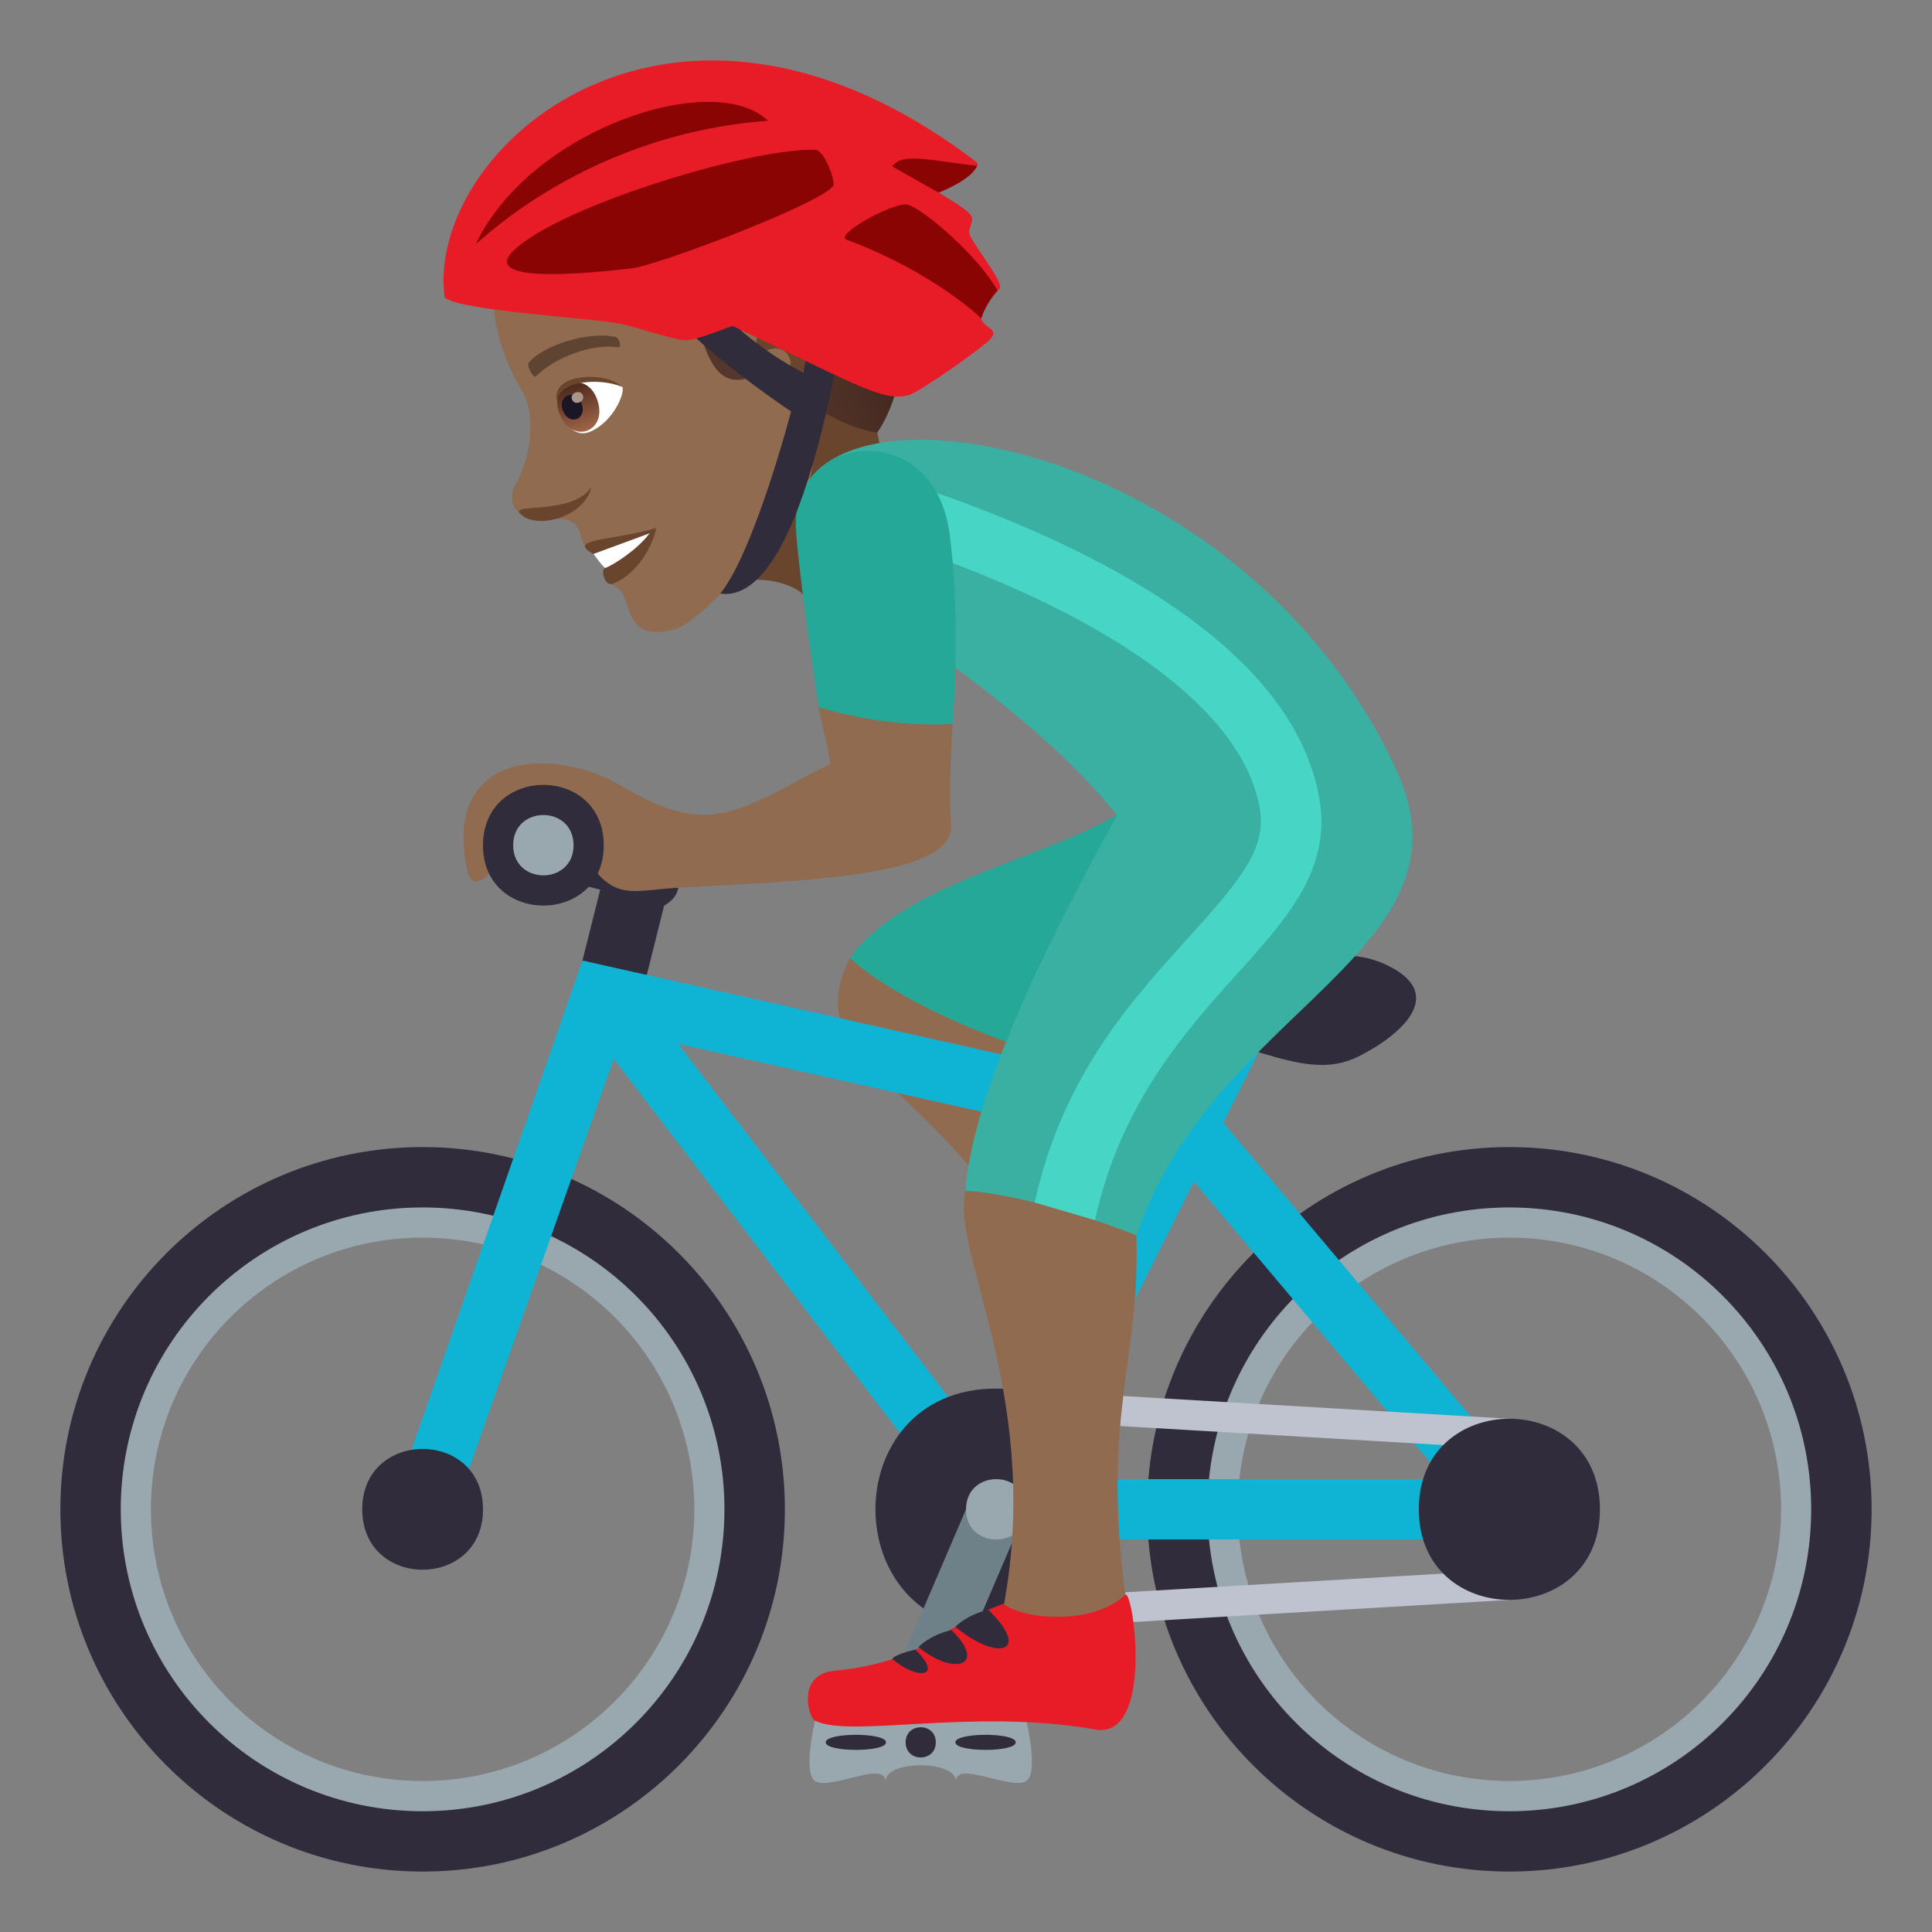 <?xml version="1.0" encoding="utf-8"?>
<!-- Generator: Adobe Illustrator 15.0.0, SVG Export Plug-In . SVG Version: 6.00 Build 0)  -->
<!DOCTYPE svg PUBLIC "-//W3C//DTD SVG 1.1//EN" "http://www.w3.org/Graphics/SVG/1.1/DTD/svg11.dtd">
<svg version="1.1" id="Layer_1" xmlns:x="http://ns.adobe.com/Extensibility/1.0/" xmlns:i="http://ns.adobe.com/AdobeIllustrator/10.0/" xmlns:graph="http://ns.adobe.com/Graphs/1.0/"
	 xmlns="http://www.w3.org/2000/svg" xmlns:xlink="http://www.w3.org/1999/xlink" xmlns:a="http://ns.adobe.com/AdobeSVGViewerExtensions/3.0/"
	 x="0px" y="0px" width="64px" height="64px" viewBox="0 0 64 64" enable-background="new 0 0 64 64" xml:space="preserve">
<rect x="0" y="0" width="64" height="64" fill="#808080" stroke="none"/>
<path fill="#69452D" d="M23.629,19.762c0.986-1.004,2.775-0.424,3.012-0.014c0.787,1.342,4.504-1.922,3.299-3.352
	c-1.049-1.244-0.969-3.217-0.969-3.217C28.008,13.016,23.229,8.938,23.629,19.762z"/>
<path fill="#916B50" d="M19.42,5.17c-3.414,1.898-3.803,4.973-2.107,7.813c0.383,0.643,0.369,1.984-0.232,3.063
	c-0.217,0.391-0.115,0.768,0.129,0.955c0.48,0.369,1.154,0.129,1.502,0.205c0.773,0.172,0.305,0.844,0.949,1.145
	c0.293,0.135,0.805-0.373,0.57,1.002c0.916,0.266,0.172,1.979,2.105,1.498c1.014-0.254,4.299-4.088,4.521-5.08
	c0.234-1.043-0.461-2.555-0.461-2.555c2.492-1.816,2.59-4.604,1.063-6.928C25.328,3.038,21.635,3.94,19.42,5.17z"/>
<path fill="#69452D" d="M19.66,18.35c0.416,0.084,0.387,0.467,0.387,0.467c-0.162,0.059-0.008,0.615,0.236,0.525
	c0.85-0.309,1.363-1.322,1.457-1.855C20.387,17.905,18.709,17.836,19.66,18.35z"/>
<path fill="#FFFFFF" d="M19.66,18.35c0,0,0.301,0.416,0.387,0.467c0.268-0.098,1.064-0.604,1.471-1.15L19.66,18.35z"/>
<linearGradient id="SVGID_1_" gradientUnits="userSpaceOnUse" x1="22.979" y1="334.002" x2="33.787" y2="334.002" gradientTransform="matrix(0.94 -0.342 0.342 0.94 -119.49 -295.33)">
	<stop  offset="0" style="stop-color:#3B2118"/>
	<stop  offset="0.58" style="stop-color:#54352C"/>
	<stop  offset="1" style="stop-color:#614036"/>
	<a:midPointStop  offset="0" style="stop-color:#3B2118"/>
	<a:midPointStop  offset="0.43" style="stop-color:#3B2118"/>
	<a:midPointStop  offset="1" style="stop-color:#614036"/>
</linearGradient>
<path fill="url(#SVGID_1_)" d="M25.5,4.858c-3.99-2.941-9.977,1.896-10.115,3.023c-0.047,0.404,0.477,1.17,0.957,1.611
	c1.086-0.395,2.91-2.09,4.607-1.934c2.516,0.229,1.666,5.479,3.734,4.994C25.008,12.477,27.303,6.387,25.5,4.858z"/>
<linearGradient id="SVGID_2_" gradientUnits="userSpaceOnUse" x1="23.044" y1="335.258" x2="36.38" y2="335.258" gradientTransform="matrix(0.94 -0.342 0.342 0.94 -119.49 -295.33)">
	<stop  offset="0" style="stop-color:#614036"/>
	<stop  offset="0.353" style="stop-color:#5E3D33"/>
	<stop  offset="0.644" style="stop-color:#54352B"/>
	<stop  offset="0.912" style="stop-color:#42271E"/>
	<stop  offset="1" style="stop-color:#3B2118"/>
	<a:midPointStop  offset="0" style="stop-color:#614036"/>
	<a:midPointStop  offset="0.746" style="stop-color:#614036"/>
	<a:midPointStop  offset="1" style="stop-color:#3B2118"/>
</linearGradient>
<path fill="url(#SVGID_2_)" d="M27.203,4.159C26.012,3.18,23.988,2.26,20.605,3.5c-3.057,1.119-5.082,3.254-5.221,4.381
	c1.123-0.41,4.014-3.084,6.279-2.398c3.527,1.061,2.135,4.758,3.434,6.289c2.031,2.396,3.965,2.557,3.965,2.557
	C30.631,12.016,30.287,6.69,27.203,4.159z"/>
<path fill="#69452D" d="M17.219,17c0.494,0.578,2.154,0.139,2.371-0.861C18.967,17.061,16.932,16.667,17.219,17z"/>
<path fill="#916B50" d="M25.18,9.831c-1.252,0.775-0.561,3.984,0.695,4.279c0.176,0.041,0.945-0.145,1.064-1.037
	c0.066-0.494,0.691-1.197,0.504-2.051C27.201,9.93,26.424,9.065,25.18,9.831z"/>
<path id="Path_2287_" fill="#69452D" d="M25.457,10.374c-0.301,0.242-0.48,0.756-0.359,1.398c1.1-0.775,1.543,0.617,0.518,1.172
	c0.084,0.121,0.174,0.242,0.279,0.363c0.23-0.709,0.848-0.789,0.945-1.717C26.932,10.749,26.203,9.772,25.457,10.374z"/>
<path fill="#FFFFFF" d="M20.617,12.817c0.09,0.188-0.271,1.117-1.035,1.471c-0.434,0.199-0.721-0.088-0.957-0.426
	C17.986,12.411,19.93,12.301,20.617,12.817z"/>
<linearGradient id="Path_1_" gradientUnits="userSpaceOnUse" x1="24.678" y1="338.446" x2="24.678" y2="336.779" gradientTransform="matrix(0.94 -0.342 0.342 0.94 -119.49 -295.33)">
	<stop  offset="0" style="stop-color:#A6694A"/>
	<stop  offset="1" style="stop-color:#4F2A1E"/>
	<a:midPointStop  offset="0" style="stop-color:#A6694A"/>
	<a:midPointStop  offset="0.5" style="stop-color:#A6694A"/>
	<a:midPointStop  offset="1" style="stop-color:#4F2A1E"/>
</linearGradient>
<path id="Path_2286_" fill="url(#Path_1_)" d="M18.525,13.684c0.395,1.082,1.648,0.625,1.254-0.457
	C19.414,12.221,18.158,12.678,18.525,13.684z"/>
<path id="Path_2285_" fill="#1A1626" d="M18.641,13.588c0.195,0.541,0.822,0.313,0.625-0.227
	C19.082,12.856,18.457,13.084,18.641,13.588z"/>
<path id="Path_2284_" fill="#AB968C" d="M18.947,13.229c0.08,0.225,0.445,0.092,0.363-0.133
	C19.232,12.883,18.869,13.016,18.947,13.229z"/>
<path fill="#69452D" d="M20.617,12.817c-0.582-0.555-2.441-0.434-2.154,0.496C18.477,12.612,19.844,12.497,20.617,12.817z"/>
<path id="Path_2283_" fill="#5E4431" d="M20.381,11.161c-0.947-0.201-2.432,0.313-2.859,0.848c-0.096,0.107,0.148,0.535,0.232,0.457
	c0.637-0.637,1.869-1.096,2.73-0.959C20.6,11.52,20.521,11.184,20.381,11.161z"/>
<path fill="#99A8AE" d="M50,38.998c-6.076,0-11,4.924-11,11s4.924,11,11,11c6.074,0,11-4.924,11-11S56.074,38.998,50,38.998z
	 M50,58.998c-4.971,0-9-4.029-9-9s4.029-9,9-9s9,4.029,9,9S54.971,58.998,50,58.998z"/>
<path fill="#99A8AE" d="M14,38.998c-6.076,0-11,4.924-11,11s4.924,11,11,11c6.074,0,11-4.924,11-11S20.074,38.998,14,38.998z
	 M14,58.998c-4.971,0-9-4.029-9-9s4.029-9,9-9s9,4.029,9,9S18.971,58.998,14,58.998z"/>
<path fill="#302C3B" d="M14,37.998c-6.627,0-12,5.373-12,12c0,6.629,5.373,12,12,12c6.625,0,12-5.371,12-12
	C26,43.373,20.625,37.998,14,37.998z M14,60C8.477,60,4,55.521,4,49.998c0-5.521,4.477-10,10-10s9.998,4.479,9.998,10
	C23.998,55.523,19.523,60,14,60z"/>
<path fill="#302C3B" d="M50,37.998c-6.627,0-12,5.373-12,12c0,6.629,5.373,12,12,12c6.625,0,12-5.371,12-12
	C62,43.373,56.625,37.998,50,37.998z M50,60c-5.523,0-10-4.479-10-10.002c0-5.521,4.477-10,10-10s9.998,4.479,9.998,10
	C59.998,55.523,55.523,60,50,60z"/>
<path fill="#916B50" d="M28.154,31.735c-1.713,3.544,2.363,3.544,6.379,10.271l1.934-2.93c-2.637-2.76-1.303-3.396-3.064-6.716
	L28.154,31.735z"/>
<path fill="#25A898" d="M39.654,32.42L37,26.999c-2.615,1.5-7.148,2.342-8.846,4.736c0,0,1.582,1.613,6.219,3.14
	C36.322,34.1,39.654,32.42,39.654,32.42z"/>
<path fill="#302C3B" d="M21,27.999c-0.717-0.336-3-1-3-1v2l1.883,0.471L19,32.999l2,1l1-4C22,29.999,23.564,29.202,21,27.999z"/>
<path fill="#0FB4D4" d="M50.66,49.232L40.521,37.191l1.373-2.744c0.246-0.494-1.543-1.389-1.789-0.896l-1.316,2.635l-19.494-4.367
	l-6.238,17.849c-0.395,1.121,1.525,1.684,1.887,0.666l5.387-15.26l11.877,15.533c0.008,0.012,0.021,0.016,0.029,0.023
	c0.088,0.105,0.619,0.367,0.766,0.367h17c0.006,0,0.014,0,0.02,0C50.572,50.998,50.881,49.414,50.66,49.232z M37.867,38.029
	L32.82,48.121L22.465,34.576L37.867,38.029z M34.617,48.998l4.932-9.857l8.301,9.857H34.617z"/>
<path fill="#302C3B" d="M16,49.998c0,2.668-4,2.668-4,0C12,47.332,16,47.332,16,49.998z"/>
<polygon fill="#BEC3CF" points="50,47.998 32.998,46.998 32.998,45.998 50,46.998 "/>
<polygon fill="#BEC3CF" points="50,52.998 33,53.998 33,52.998 50,51.998 "/>
<path fill="#302C3B" d="M53,49.998c0,4-6,4-6,0S53,45.998,53,49.998z"/>
<path fill="#302C3B" d="M32.998,53.998c-5.33,0-5.33-8,0-8C38.334,45.998,38.334,53.998,32.998,53.998z"/>
<polygon fill="#6E8189" points="31,56.998 29,56.998 32,49.998 34,49.998 "/>
<path fill="#99A8AE" d="M34,50.002c0,1.33-2,1.33-2,0C32,48.664,34,48.664,34,50.002z"/>
<path fill="#302C3B" d="M45,34.998c-2,1-4-1-8-1c0,0,0-2,2-2c4.123,0,5.434-0.783,7,0C48,32.999,46.264,34.367,45,34.998z"/>
<path fill="#916B50" d="M31.984,39.443c-0.514,2.102,2.672,6.994,1.186,14.158h4.221c-1.107-7.164,0.672-8.639,0.172-13.967
	C37.563,39.635,32.611,36.891,31.984,39.443z"/>
<path fill="#3AB0A2" d="M46.236,25.461c-4.908-10.568-18.127-13.109-19.691-9.086C25.492,19.088,32.762,21.745,37,26.999
	c-1.633,3-4.764,8.822-5.016,12.445c0,0,1.961,0.043,5.668,1.477C40.186,33.361,49.064,31.555,46.236,25.461z"/>
<path fill="#47D6C6" d="M36.271,40.42l-1.996-0.586c0.945-4.285,3.307-6.797,5.156-8.841c1.629-1.799,2.537-2.881,2.303-4.207
	c-0.564-3.188-4.67-6.254-11.561-8.637l0.654-1.891c5.381,1.861,11.982,5.137,12.875,10.178c0.418,2.355-1.068,3.998-2.787,5.898
	C39.137,34.301,37.102,36.656,36.271,40.42z"/>
<path fill="#916B50" d="M27.123,23.424c0.156,0.887,0.324,1.34,0.377,1.875c-3.188,1.656-3.996,2.465-6.982,0.699
	c-2-1.182-5.875-1.273-5.051,2.797c0.354,1.748,2.559-2.938,3.402-1.313c1.332,2.563,1.801,2.018,3.693,1.918
	c4.49-0.236,9.119-0.4,8.945-2.123c-0.105-1.043,0.053-3.301,0.053-3.301L27.123,23.424z"/>
<path fill="#25A898" d="M31.453,17.665c-0.531-3.928-5.32-3.313-5.084-0.086c0.135,1.857,0.754,5.846,0.754,5.846
	c2.416,0.74,4.438,0.553,4.438,0.553C31.695,21.868,31.721,19.649,31.453,17.665z"/>
<path fill="#302C3B" d="M20,28.004c0,2.658-4,2.658-4,0C16,25.333,20,25.333,20,28.004z"/>
<path fill="#99A8AE" d="M19,28c0,1.33-2,1.33-2,0C17,26.665,19,26.665,19,28z"/>
<path fill="#99A8AE" d="M27,56.998c0,0-0.416,1.725,0,2c0.49,0.324,2.32-0.697,2.33,0.004h0.004c0.01-0.701,2.32-0.701,2.33,0h0.004
	c0.01-0.701,1.84,0.32,2.33-0.004c0.416-0.275,0.002-2,0.002-2H27z"/>
<path fill="#302C3B" d="M31,57.717c0,0.668-1,0.668-1,0C30,57.051,31,57.051,31,57.717z"/>
<path fill="#302C3B" d="M29.352,57.717c0,0.334-2,0.334-2,0C27.352,57.385,29.352,57.385,29.352,57.717z"/>
<path fill="#302C3B" d="M33.648,57.717c0,0.334-2,0.334-2,0C31.648,57.385,33.648,57.385,33.648,57.717z"/>
<path fill="#302C3B" d="M28.285,8.354c0,0-1.152-0.264-1.119,0.016c0.133,1.164-0.563,3.971-0.563,3.971s-3.1-1.477-4.482-4.502
	c-0.117-0.258-0.893,0.381-0.92,0.662c-0.172,1.707,5.004,5.129,5.004,5.129s-1.197,4.592-2.342,6.033
	C26.992,20.112,28.285,8.354,28.285,8.354z"/>
<path fill="#E81C27" d="M37.285,52.82c-1.072,1.035-3.385,0.832-4.049,0.309c-2.236,0.82-2.586,1.918-5.598,2.217
	c-1.248,0.125-0.867,1.535-0.639,1.652c1.15,0.592,5.225-0.424,9.285,0.293C38.205,57.629,37.572,52.791,37.285,52.82z"/>
<path fill="#302C3B" d="M32.74,53.328c-0.74,0.17-1.092,0.563-1.092,0.563C33.061,55.059,34.184,54.736,32.74,53.328z"/>
<path fill="#302C3B" d="M31.518,53.998c-0.74,0.172-1.092,0.563-1.092,0.563C31.596,55.529,32.732,55.186,31.518,53.998z"/>
<path fill="#302C3B" d="M30.322,54.645c-0.74,0.17-0.764,0.314-0.764,0.314C30.426,55.676,31.258,55.557,30.322,54.645z"/>
<path fill-rule="evenodd" clip-rule="evenodd" fill="#E81C27" d="M30.846,6.233c0.227,0.152,1.32,0.725,1.357,0.99
	c0.018,0.129-0.102,0.334-0.098,0.486c0.008,0.246,1.193,1.67,1.006,1.854c-1.57,1.539,0.494,1.057-0.477,1.826
	c-0.738,0.584-1.557,1.141-2.258,1.57c-0.887,0.543-1.787-0.129-6.086-2.152c-0.086-0.041-1.162,0.49-1.629,0.463
	c-0.332-0.02-1.771-0.48-2.113-0.547c-1.004-0.195-5.283-0.424-5.818-0.865c-0.656-4.9,7.477-12.197,17.596-4.506
	C32.727,5.657,30.846,6.233,30.846,6.233z"/>
<path fill-rule="evenodd" clip-rule="evenodd" fill="#8A0404" d="M15.779,8.049c-0.281,0.398,3.301-3.588,9.664-4.047
	C23.662,2.278,17.611,4.264,15.779,8.049z"/>
<path fill-rule="evenodd" clip-rule="evenodd" fill="#8A0404" d="M31.094,6.383c0,0,1.084-0.416,1.275-0.891
	c-1.516-0.16-2.479-0.463-2.811,0.023L31.094,6.383z"/>
<path fill-rule="evenodd" clip-rule="evenodd" fill="#8A0404" d="M28.041,7.938c2.902,1.082,4.469,2.611,4.469,2.611
	s0.092-0.416,0.537-0.922c-0.736-1.289-2.646-2.842-3.025-2.854C29.459,6.754,27.639,7.79,28.041,7.938z"/>
<path fill-rule="evenodd" clip-rule="evenodd" fill="#8A0404" d="M16.863,8.469c-0.488,0.766,1.717,0.693,4.072,0.42
	c0.85-0.1,6.303-2.154,6.67-2.738c0.08-0.125-0.289-1.184-0.602-1.191C24.74,4.907,18.016,6.989,16.863,8.469z"/>
</svg>
